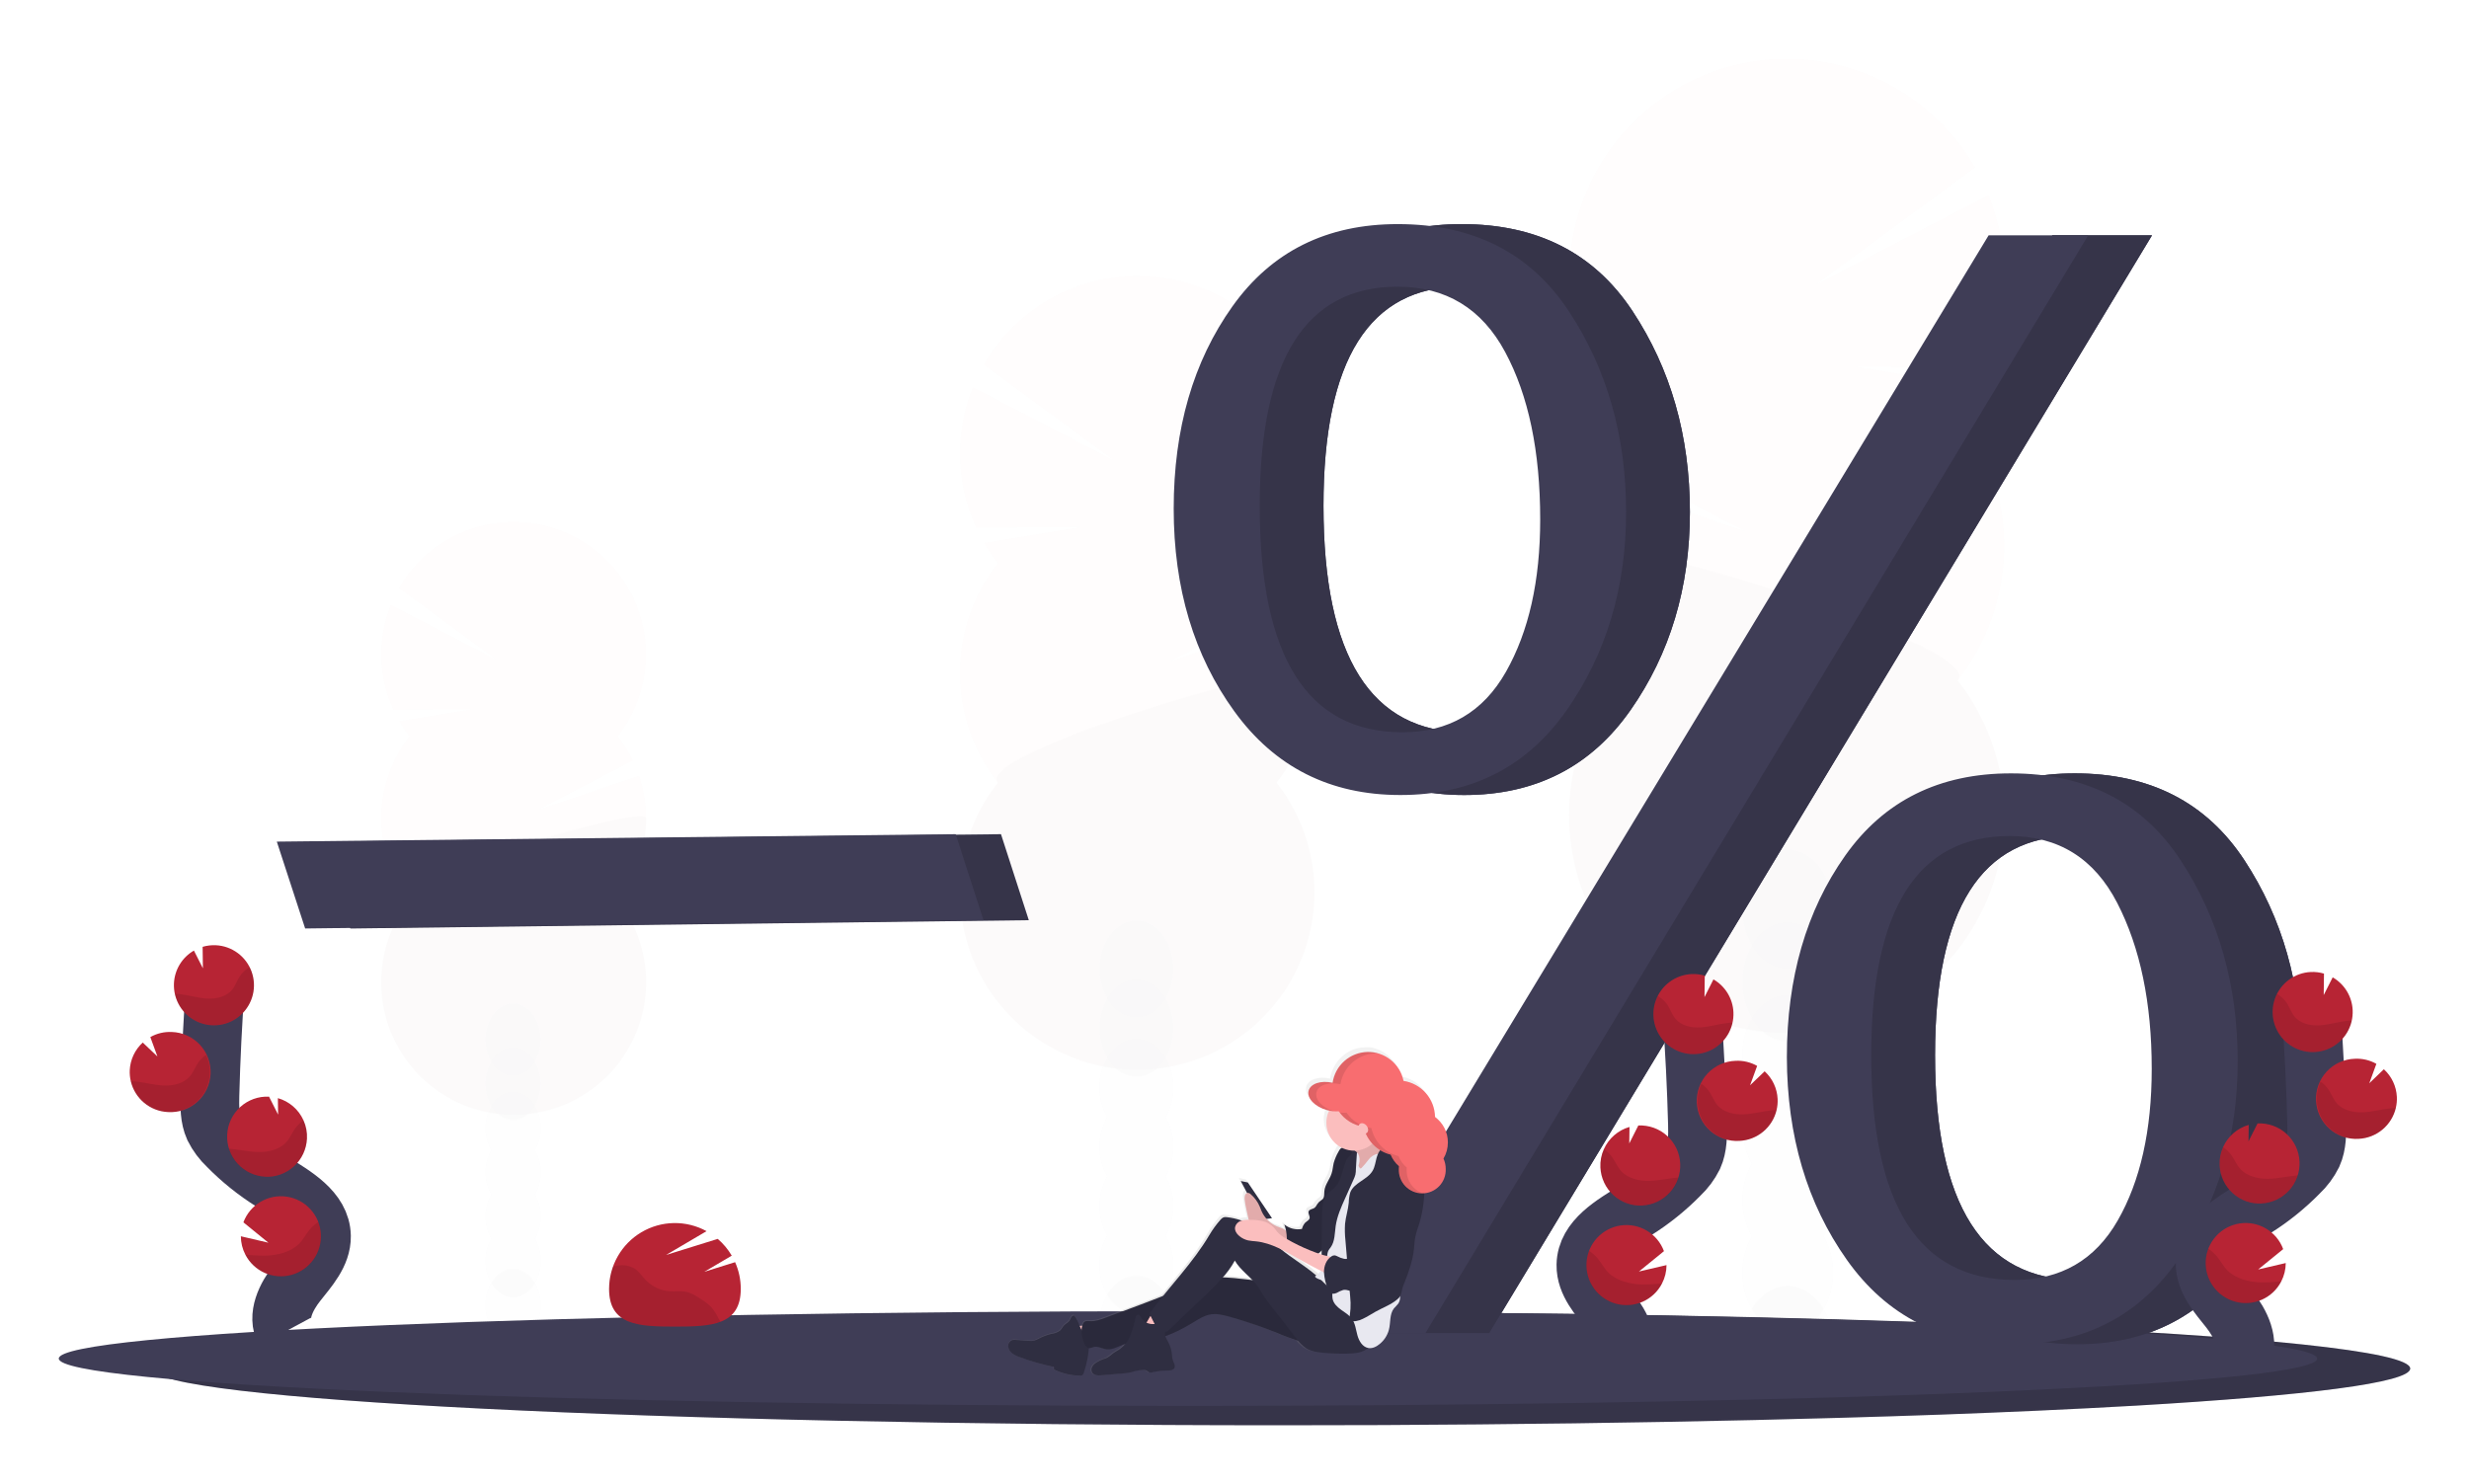 <svg width="168" height="101" viewBox="0 0 168 101" fill="none" xmlns="http://www.w3.org/2000/svg">
<g clip-path="url(#clip0_429:4108)" filter="url(#filter0_d_429:4108)">
<rect width="160" height="93" transform="translate(4)" fill="white"/>
<g opacity="0.1">
<path opacity="0.1" d="M121.638 91.628C123.346 91.628 124.73 89.815 124.73 87.578C124.73 85.341 123.346 83.527 121.638 83.527C119.93 83.527 118.546 85.341 118.546 87.578C118.546 89.815 119.93 91.628 121.638 91.628Z" fill="#3F3D56"/>
<path opacity="0.1" d="M124.084 70.248C124.517 69.495 124.742 68.641 124.735 67.772C124.735 65.53 123.351 63.721 121.643 63.721C119.935 63.721 118.552 65.534 118.552 67.772C118.543 68.64 118.766 69.495 119.197 70.248C118.774 71.004 118.552 71.856 118.552 72.723C118.552 73.59 118.774 74.442 119.197 75.198C118.774 75.955 118.552 76.807 118.552 77.674C118.552 78.541 118.774 79.394 119.197 80.15C118.766 80.903 118.543 81.758 118.552 82.626C118.552 84.868 119.936 86.677 121.643 86.677C123.349 86.677 124.735 84.864 124.735 82.626C124.744 81.758 124.521 80.903 124.09 80.15C124.513 79.394 124.735 78.541 124.735 77.674C124.735 76.807 124.513 75.955 124.09 75.198C124.513 74.442 124.735 73.59 124.735 72.723C124.735 71.856 124.513 71.004 124.09 70.248H124.084Z" fill="#3F3D56"/>
<path opacity="0.1" d="M121.638 66.873C123.346 66.873 124.73 65.059 124.73 62.822C124.73 60.585 123.346 58.771 121.638 58.771C119.93 58.771 118.546 60.585 118.546 62.822C118.546 65.059 119.93 66.873 121.638 66.873Z" fill="#3F3D56"/>
<path opacity="0.1" d="M121.638 61.921C123.346 61.921 124.73 60.107 124.73 57.87C124.73 55.633 123.346 53.819 121.638 53.819C119.93 53.819 118.546 55.633 118.546 57.87C118.546 60.107 119.93 61.921 121.638 61.921Z" fill="#3F3D56"/>
<path opacity="0.1" d="M133.211 23.987C133.633 23.448 134.018 22.881 134.362 22.29L126.243 20.955L135.03 21.021C135.872 19.185 136.331 17.197 136.379 15.177C136.427 13.158 136.063 11.15 135.309 9.276L123.52 15.393L134.394 7.398C133.375 5.638 132.005 4.107 130.369 2.899C128.733 1.692 126.866 0.834 124.885 0.38C122.904 -0.074 120.851 -0.115 118.853 0.26C116.855 0.634 114.956 1.417 113.273 2.558C111.59 3.699 110.16 5.174 109.072 6.893C107.983 8.611 107.26 10.535 106.947 12.545C106.633 14.555 106.737 16.608 107.25 18.577C107.764 20.545 108.677 22.387 109.932 23.987C109.274 24.825 108.708 25.731 108.244 26.69L118.789 32.174L107.545 28.391C106.754 30.726 106.558 33.222 106.973 35.652C107.389 38.083 108.403 40.371 109.925 42.31C108.207 44.496 107.138 47.123 106.841 49.889C106.544 52.654 107.03 55.448 108.244 57.95C109.458 60.453 111.351 62.562 113.707 64.038C116.062 65.514 118.786 66.297 121.565 66.297C124.344 66.297 127.067 65.514 129.422 64.038C131.778 62.562 133.671 60.453 134.885 57.95C136.099 55.448 136.586 52.654 136.288 49.889C135.991 47.123 134.922 44.496 133.204 42.31C135.257 39.697 136.374 36.47 136.374 33.146C136.374 29.822 135.257 26.594 133.204 23.981L133.211 23.987Z" fill="#B72434"/>
<path opacity="0.1" d="M106.763 33.152C106.758 36.477 107.874 39.706 109.932 42.316C108.214 44.502 107.145 47.128 106.848 49.894C106.55 52.66 107.037 55.454 108.251 57.956C109.465 60.458 111.358 62.568 113.714 64.044C116.069 65.52 118.792 66.303 121.571 66.303C124.351 66.303 127.074 65.52 129.429 64.044C131.785 62.568 133.678 60.458 134.892 57.956C136.106 55.454 136.592 52.66 136.295 49.894C135.998 47.128 134.929 44.502 133.211 42.316C135.196 39.794 106.763 31.487 106.763 33.152Z" fill="black"/>
</g>
<g opacity="0.1">
<path opacity="0.1" d="M34.91 87.296C35.949 87.296 36.791 86.192 36.791 84.83C36.791 83.468 35.949 82.364 34.91 82.364C33.871 82.364 33.028 83.468 33.028 84.83C33.028 86.192 33.871 87.296 34.91 87.296Z" fill="#3F3D56"/>
<path opacity="0.1" d="M36.406 74.28C36.669 73.822 36.804 73.301 36.8 72.773C36.8 71.411 35.96 70.307 34.917 70.307C33.874 70.307 33.035 71.411 33.035 72.773C33.03 73.301 33.165 73.822 33.427 74.28C33.17 74.741 33.035 75.26 33.035 75.787C33.035 76.315 33.17 76.834 33.427 77.294C33.17 77.755 33.035 78.274 33.035 78.801C33.035 79.329 33.17 79.848 33.427 80.308C33.165 80.766 33.03 81.286 33.035 81.814C33.035 83.178 33.875 84.282 34.917 84.282C35.958 84.282 36.8 83.178 36.8 81.814C36.805 81.286 36.669 80.766 36.406 80.308C36.664 79.848 36.799 79.329 36.799 78.801C36.799 78.273 36.664 77.755 36.406 77.294C36.664 76.834 36.799 76.315 36.799 75.787C36.799 75.26 36.664 74.741 36.406 74.28Z" fill="#3F3D56"/>
<path opacity="0.1" d="M34.91 72.225C35.949 72.225 36.791 71.121 36.791 69.759C36.791 68.397 35.949 67.293 34.91 67.293C33.871 67.293 33.028 68.397 33.028 69.759C33.028 71.121 33.871 72.225 34.91 72.225Z" fill="#3F3D56"/>
<path opacity="0.1" d="M34.91 69.211C35.949 69.211 36.791 68.107 36.791 66.745C36.791 65.383 35.949 64.279 34.91 64.279C33.871 64.279 33.028 65.383 33.028 66.745C33.028 68.107 33.871 69.211 34.91 69.211Z" fill="#3F3D56"/>
<path opacity="0.1" d="M27.867 46.117C27.61 45.789 27.377 45.444 27.168 45.084L32.113 44.272L26.764 44.312C26.252 43.195 25.973 41.986 25.943 40.757C25.914 39.528 26.134 38.307 26.592 37.166L33.764 40.895L27.146 36.019C27.767 34.948 28.601 34.016 29.597 33.282C30.593 32.547 31.729 32.026 32.935 31.75C34.14 31.474 35.39 31.449 36.606 31.677C37.821 31.906 38.977 32.382 40.001 33.076C41.025 33.771 41.895 34.669 42.557 35.714C43.22 36.76 43.66 37.93 43.851 39.154C44.042 40.377 43.98 41.626 43.667 42.824C43.355 44.022 42.8 45.143 42.036 46.117C42.437 46.626 42.782 47.177 43.064 47.761L36.644 51.101L43.489 48.801C43.97 50.224 44.089 51.743 43.835 53.223C43.582 54.703 42.963 56.096 42.036 57.276C43.082 58.607 43.733 60.206 43.914 61.889C44.095 63.573 43.799 65.274 43.059 66.797C42.32 68.32 41.168 69.604 39.734 70.503C38.3 71.401 36.642 71.878 34.951 71.878C33.259 71.878 31.601 71.401 30.167 70.503C28.733 69.604 27.581 68.32 26.842 66.797C26.102 65.274 25.806 63.573 25.987 61.889C26.168 60.206 26.819 58.607 27.865 57.276C26.615 55.685 25.936 53.72 25.936 51.696C25.936 49.673 26.615 47.708 27.865 46.117H27.867Z" fill="#B72434"/>
<path opacity="0.1" d="M43.965 51.696C43.968 53.721 43.289 55.686 42.036 57.276C43.082 58.607 43.733 60.206 43.914 61.889C44.094 63.573 43.798 65.273 43.059 66.797C42.32 68.32 41.168 69.604 39.734 70.503C38.3 71.401 36.642 71.878 34.95 71.878C33.259 71.878 31.601 71.401 30.167 70.503C28.733 69.604 27.581 68.32 26.842 66.797C26.102 65.273 25.806 63.573 25.987 61.889C26.168 60.206 26.819 58.607 27.864 57.276C26.657 55.747 43.965 50.683 43.965 51.696Z" fill="black"/>
</g>
<g opacity="0.1">
<path opacity="0.1" d="M77.325 89.442C78.716 89.442 79.843 87.965 79.843 86.142C79.843 84.32 78.716 82.843 77.325 82.843C75.934 82.843 74.807 84.32 74.807 86.142C74.807 87.965 75.934 89.442 77.325 89.442Z" fill="#3F3D56"/>
<path opacity="0.1" d="M79.318 72.025C79.669 71.41 79.85 70.714 79.843 70.007C79.843 68.185 78.723 66.707 77.324 66.707C75.924 66.707 74.804 68.185 74.804 70.007C74.796 70.714 74.978 71.411 75.33 72.025C74.985 72.641 74.804 73.335 74.804 74.041C74.804 74.748 74.985 75.442 75.33 76.058C74.985 76.674 74.804 77.369 74.804 78.075C74.804 78.781 74.985 79.475 75.33 80.091C74.978 80.705 74.796 81.401 74.804 82.109C74.804 83.93 75.932 85.409 77.324 85.409C78.715 85.409 79.843 83.93 79.843 82.109C79.85 81.401 79.669 80.705 79.318 80.091C79.663 79.475 79.843 78.781 79.843 78.075C79.843 77.369 79.663 76.675 79.318 76.058C79.663 75.442 79.843 74.748 79.843 74.041C79.843 73.335 79.663 72.641 79.318 72.025Z" fill="#3F3D56"/>
<path opacity="0.1" d="M77.325 69.274C78.716 69.274 79.843 67.796 79.843 65.974C79.843 64.152 78.716 62.674 77.325 62.674C75.934 62.674 74.807 64.152 74.807 65.974C74.807 67.796 75.934 69.274 77.325 69.274Z" fill="#3F3D56"/>
<path opacity="0.1" d="M77.325 65.24C78.716 65.24 79.843 63.763 79.843 61.94C79.843 60.118 78.716 58.64 77.325 58.64C75.934 58.64 74.807 60.118 74.807 61.94C74.807 63.763 75.934 65.24 77.325 65.24Z" fill="#3F3D56"/>
<path opacity="0.1" d="M67.902 34.337C67.558 33.899 67.245 33.437 66.964 32.956L73.581 31.868L66.425 31.921C65.739 30.426 65.364 28.806 65.325 27.161C65.285 25.516 65.581 23.88 66.195 22.353L75.797 27.338L66.941 20.823C67.768 19.383 68.883 18.13 70.216 17.142C71.549 16.153 73.072 15.451 74.689 15.078C76.305 14.705 77.981 14.67 79.612 14.974C81.243 15.279 82.794 15.917 84.167 16.849C85.54 17.781 86.707 18.986 87.594 20.389C88.481 21.793 89.069 23.364 89.322 25.005C89.575 26.646 89.487 28.322 89.064 29.928C88.64 31.533 87.891 33.035 86.862 34.337C87.397 35.02 87.858 35.758 88.236 36.54L79.647 41.007L88.806 37.924C89.449 39.827 89.609 41.86 89.269 43.84C88.93 45.82 88.102 47.684 86.862 49.264C88.261 51.045 89.132 53.184 89.374 55.437C89.616 57.69 89.22 59.966 88.23 62.005C87.241 64.043 85.699 65.761 83.78 66.964C81.861 68.166 79.643 68.804 77.379 68.804C75.115 68.804 72.897 68.166 70.978 66.964C69.059 65.761 67.517 64.043 66.528 62.005C65.539 59.966 65.142 57.69 65.385 55.437C65.627 53.184 66.497 51.045 67.897 49.264C66.225 47.135 65.316 44.505 65.316 41.798C65.316 39.09 66.225 36.46 67.897 34.331L67.902 34.337Z" fill="#B72434"/>
<path opacity="0.1" d="M89.443 41.804C89.447 44.512 88.537 47.143 86.862 49.269C88.261 51.05 89.132 53.19 89.374 55.443C89.616 57.696 89.219 59.972 88.23 62.01C87.241 64.049 85.699 65.767 83.78 66.969C81.861 68.172 79.643 68.809 77.379 68.809C75.115 68.809 72.897 68.172 70.978 66.969C69.059 65.767 67.517 64.049 66.528 62.01C65.539 59.972 65.142 57.696 65.385 55.443C65.627 53.19 66.497 51.05 67.897 49.269C66.28 47.215 89.443 40.448 89.443 41.804Z" fill="black"/>
</g>
<path d="M164 89.145C164 90.108 156.97 90.988 145.347 91.668C143.233 91.789 140.968 91.906 138.566 92.015C136.491 92.108 134.316 92.197 132.04 92.28C129.836 92.358 127.547 92.431 125.174 92.498C117.68 92.713 109.394 92.867 100.592 92.944C98.456 92.964 96.291 92.978 94.098 92.989C91.814 92.999 89.503 93.004 87.166 93.003C44.732 93.003 10.334 91.278 10.334 89.15C10.334 87.021 44.732 85.296 87.166 85.296C105.435 85.296 122.212 85.617 135.399 86.15L136.84 86.209H136.849C153.459 86.913 164 87.974 164 89.145Z" fill="#3F3D56"/>
<path opacity="0.15" d="M164 89.145C164 90.108 156.97 90.988 145.347 91.668C143.233 91.789 140.968 91.906 138.566 92.015C136.491 92.108 134.316 92.197 132.04 92.28C129.836 92.358 127.547 92.431 125.174 92.498C117.68 92.713 109.394 92.867 100.592 92.944C98.456 92.964 96.291 92.978 94.098 92.989C91.814 92.999 89.503 93.004 87.166 93.003C44.732 93.003 10.334 91.278 10.334 89.15C10.334 87.021 44.732 85.296 87.166 85.296C105.435 85.296 122.212 85.617 135.399 86.15L136.84 86.209H136.849C153.459 86.913 164 87.974 164 89.145Z" fill="black"/>
<path d="M157.666 88.467C157.666 89.271 150.636 90.008 139.013 90.569C136.901 90.671 134.634 90.768 132.234 90.859C130.157 90.937 127.982 91.011 125.708 91.08C123.504 91.146 121.215 91.207 118.842 91.264C111.346 91.443 103.06 91.572 94.258 91.637C92.124 91.653 89.959 91.665 87.764 91.673C85.48 91.681 83.169 91.686 80.834 91.686C38.399 91.686 4 90.244 4 88.463C4 86.682 38.399 85.24 80.834 85.24C99.101 85.24 115.878 85.508 129.065 85.953L130.506 86.002H130.516C147.132 86.601 157.666 87.482 157.666 88.467Z" fill="#3F3D56"/>
<path d="M23.844 59.193L21.915 53.281L68.109 52.775L70.002 58.628L23.844 59.193Z" fill="#3F3D56"/>
<path opacity="0.15" d="M23.844 59.193L21.915 53.281L68.109 52.775L70.002 58.628L23.844 59.193Z" fill="black"/>
<path d="M20.764 59.193L18.835 53.281L65.029 52.775L66.922 58.628L20.764 59.193Z" fill="#3F3D56"/>
<path d="M99.624 50.109C94.847 50.109 91.083 48.211 88.331 44.416C85.579 40.62 84.203 36.023 84.203 30.622C84.203 25.186 85.534 20.598 88.195 16.857C90.857 13.117 94.611 11.249 99.458 11.253C104.599 11.253 108.471 13.223 111.077 17.164C113.682 21.105 114.986 25.667 114.987 30.848C114.987 35.992 113.638 40.489 110.941 44.339C108.244 48.188 104.472 50.111 99.624 50.109ZM99.764 45.839C102.906 45.839 105.254 44.468 106.809 41.727C108.364 38.985 109.141 35.529 109.141 31.358C109.141 26.716 108.345 22.914 106.754 19.954C105.163 16.994 102.723 15.513 99.433 15.512C93.181 15.512 90.054 20.484 90.054 30.426C90.054 40.703 93.29 45.84 99.761 45.839H99.764ZM101.337 86.724H94.429L139.654 12.014H146.432L101.337 86.724ZM141.347 87.49C136.499 87.49 132.719 85.576 130.008 81.746C127.297 77.916 125.936 73.318 125.925 67.951C125.925 62.551 127.246 57.981 129.889 54.241C132.532 50.501 136.296 48.632 141.18 48.636C146.284 48.636 150.13 50.606 152.718 54.547C155.305 58.489 156.6 63.049 156.601 68.23C156.601 73.341 155.261 77.829 152.582 81.695C149.902 85.561 146.157 87.493 141.344 87.49H141.347ZM141.428 83.112C144.555 83.112 146.891 81.764 148.435 79.069C149.98 76.374 150.752 72.932 150.752 68.743C150.752 64.259 149.971 60.499 148.407 57.462C146.844 54.425 144.409 52.904 141.102 52.9C134.813 52.9 131.668 57.871 131.668 67.814C131.667 78.013 134.919 83.113 141.425 83.112H141.428Z" fill="#3F3D56"/>
<path d="M99.624 50.109C94.847 50.109 91.083 48.211 88.331 44.416C85.579 40.62 84.203 36.023 84.203 30.622C84.203 25.186 85.534 20.598 88.195 16.857C90.857 13.117 94.611 11.249 99.458 11.253C104.599 11.253 108.471 13.223 111.077 17.164C113.682 21.105 114.986 25.667 114.987 30.848C114.987 35.992 113.638 40.489 110.941 44.339C108.244 48.188 104.472 50.111 99.624 50.109ZM99.764 45.839C102.906 45.839 105.254 44.468 106.809 41.727C108.364 38.985 109.141 35.529 109.141 31.358C109.141 26.716 108.345 22.914 106.754 19.954C105.163 16.994 102.723 15.513 99.433 15.512C93.181 15.512 90.054 20.484 90.054 30.426C90.054 40.703 93.29 45.84 99.761 45.839H99.764ZM101.337 86.724H94.429L139.654 12.014H146.432L101.337 86.724ZM141.347 87.49C136.499 87.49 132.719 85.576 130.008 81.746C127.297 77.916 125.936 73.318 125.925 67.951C125.925 62.551 127.246 57.981 129.889 54.241C132.532 50.501 136.296 48.632 141.18 48.636C146.284 48.636 150.13 50.606 152.718 54.547C155.305 58.489 156.6 63.049 156.601 68.23C156.601 73.341 155.261 77.829 152.582 81.695C149.902 85.561 146.157 87.493 141.344 87.49H141.347ZM141.428 83.112C144.555 83.112 146.891 81.764 148.435 79.069C149.98 76.374 150.752 72.932 150.752 68.743C150.752 64.259 149.971 60.499 148.407 57.462C146.844 54.425 144.409 52.904 141.102 52.9C134.813 52.9 131.668 57.871 131.668 67.814C131.667 78.013 134.919 83.113 141.425 83.112H141.428Z" fill="#3F3D56"/>
<path opacity="0.15" d="M99.624 50.109C94.847 50.109 91.083 48.211 88.331 44.416C85.579 40.62 84.203 36.023 84.203 30.622C84.203 25.186 85.534 20.598 88.195 16.857C90.857 13.117 94.611 11.249 99.458 11.253C104.599 11.253 108.471 13.223 111.077 17.164C113.682 21.105 114.986 25.667 114.987 30.848C114.987 35.992 113.638 40.489 110.941 44.339C108.244 48.188 104.472 50.111 99.624 50.109ZM99.764 45.839C102.906 45.839 105.254 44.468 106.809 41.727C108.364 38.985 109.141 35.529 109.141 31.358C109.141 26.716 108.345 22.914 106.754 19.954C105.163 16.994 102.723 15.513 99.433 15.512C93.181 15.512 90.054 20.484 90.054 30.426C90.054 40.703 93.29 45.84 99.761 45.839H99.764ZM101.337 86.724H94.429L139.654 12.014H146.432L101.337 86.724ZM141.347 87.49C136.499 87.49 132.719 85.576 130.008 81.746C127.297 77.916 125.936 73.318 125.925 67.951C125.925 62.551 127.246 57.981 129.889 54.241C132.532 50.501 136.296 48.632 141.18 48.636C146.284 48.636 150.13 50.606 152.718 54.547C155.305 58.489 156.6 63.049 156.601 68.23C156.601 73.341 155.261 77.829 152.582 81.695C149.902 85.561 146.157 87.493 141.344 87.49H141.347ZM141.428 83.112C144.555 83.112 146.891 81.764 148.435 79.069C149.98 76.374 150.752 72.932 150.752 68.743C150.752 64.259 149.971 60.499 148.407 57.462C146.844 54.425 144.409 52.904 141.102 52.9C134.813 52.9 131.668 57.871 131.668 67.814C131.667 78.013 134.919 83.113 141.425 83.112H141.428Z" fill="black"/>
<path d="M95.284 50.109C90.507 50.109 86.743 48.211 83.991 44.416C81.239 40.62 79.863 36.023 79.863 30.622C79.863 25.186 81.194 20.598 83.856 16.857C86.517 13.117 90.271 11.249 95.119 11.253C100.259 11.253 104.132 13.223 106.737 17.164C109.343 21.105 110.646 25.667 110.647 30.848C110.647 35.992 109.298 40.489 106.601 44.339C103.904 48.188 100.132 50.111 95.284 50.109ZM95.424 45.839C98.566 45.839 100.914 44.468 102.469 41.727C104.024 38.985 104.801 35.529 104.801 31.358C104.801 26.716 104.006 22.914 102.414 19.954C100.823 16.994 98.383 15.513 95.093 15.512C88.841 15.512 85.715 20.484 85.715 30.426C85.715 40.703 88.95 45.84 95.421 45.839H95.424ZM96.997 86.724H90.089L135.315 12.014H142.092L96.997 86.724ZM137.007 87.49C132.159 87.49 128.379 85.576 125.668 81.746C122.957 77.916 121.596 73.318 121.585 67.951C121.585 62.551 122.906 57.981 125.549 54.241C128.192 50.501 131.956 48.632 136.84 48.636C141.944 48.636 145.79 50.606 148.378 54.547C150.965 58.489 152.26 63.049 152.261 68.23C152.261 73.341 150.921 77.829 148.242 81.695C145.563 85.561 141.817 87.493 137.004 87.49H137.007ZM137.088 83.112C140.215 83.112 142.551 81.764 144.096 79.069C145.64 76.374 146.412 72.932 146.412 68.743C146.412 64.259 145.631 60.499 144.068 57.462C142.504 54.425 140.068 52.904 136.759 52.9C130.47 52.9 127.326 57.871 127.326 67.814C127.326 78.013 130.579 83.113 137.085 83.112H137.088Z" fill="#3F3D56"/>
<path d="M110.397 88.599C110.973 87.528 110.318 86.217 109.565 85.261C108.812 84.306 107.894 83.314 107.913 82.096C107.941 80.349 109.795 79.316 111.273 78.388C112.372 77.701 113.386 76.885 114.294 75.959C114.674 75.602 114.988 75.181 115.222 74.715C115.528 74.031 115.519 73.253 115.502 72.505C115.437 70.009 115.314 67.517 115.132 65.028" stroke="#3F3D56" stroke-width="4" stroke-miterlimit="10"/>
<path d="M117.949 64.891C117.928 64.435 117.792 63.991 117.555 63.6C117.317 63.21 116.985 62.886 116.59 62.658L115.98 63.865L115.998 62.403C115.707 62.318 115.403 62.281 115.1 62.295C114.562 62.32 114.044 62.505 113.61 62.825C113.177 63.145 112.848 63.587 112.665 64.094C112.483 64.601 112.454 65.151 112.584 65.675C112.714 66.198 112.996 66.671 113.394 67.035C113.792 67.398 114.289 67.634 114.822 67.715C115.355 67.795 115.899 67.716 116.387 67.486C116.874 67.257 117.283 66.888 117.561 66.426C117.839 65.964 117.974 65.43 117.949 64.891Z" fill="#B72434"/>
<path d="M113.091 83.35C112.805 83.906 112.337 84.347 111.765 84.598C111.193 84.85 110.552 84.897 109.95 84.731C109.348 84.566 108.82 84.198 108.457 83.69C108.093 83.182 107.915 82.564 107.952 81.94C107.99 81.316 108.24 80.724 108.662 80.262C109.084 79.801 109.651 79.499 110.269 79.407C110.887 79.315 111.517 79.439 112.055 79.757C112.593 80.075 113.005 80.568 113.222 81.154L111.52 82.54L113.396 82.103C113.395 82.537 113.291 82.965 113.091 83.35Z" fill="#B72434"/>
<path d="M111.747 78.052C111.389 78.069 111.032 78.015 110.695 77.894C110.359 77.772 110.049 77.586 109.785 77.345C109.52 77.104 109.306 76.813 109.154 76.489C109.001 76.165 108.915 75.814 108.898 75.456C108.877 75.029 108.957 74.603 109.133 74.213C109.296 73.849 109.536 73.525 109.838 73.264C110.139 73.002 110.494 72.81 110.877 72.701L110.862 73.822L111.479 72.6C112.201 72.567 112.906 72.821 113.441 73.308C113.975 73.795 114.294 74.474 114.328 75.197C114.362 75.919 114.107 76.625 113.621 77.16C113.134 77.695 112.456 78.014 111.734 78.048L111.747 78.052Z" fill="#B72434"/>
<path d="M118.359 73.648C117.998 73.672 117.635 73.624 117.292 73.506C116.949 73.388 116.634 73.203 116.363 72.961C116.093 72.72 115.874 72.427 115.718 72.099C115.562 71.772 115.473 71.416 115.456 71.054C115.439 70.692 115.495 70.329 115.619 69.989C115.744 69.648 115.935 69.336 116.181 69.07C116.428 68.804 116.725 68.59 117.055 68.441C117.385 68.291 117.742 68.209 118.104 68.199C118.613 68.174 119.119 68.294 119.563 68.545L119.081 69.865L120.073 68.914C120.604 69.399 120.922 70.076 120.956 70.796C120.968 71.048 120.945 71.301 120.886 71.547C120.75 72.124 120.43 72.642 119.974 73.021C119.518 73.401 118.951 73.621 118.359 73.648Z" fill="#B72434"/>
<path opacity="0.1" d="M117.582 65.618C116.953 65.687 116.343 65.883 115.712 65.922C115.08 65.962 114.388 65.81 113.989 65.319C113.773 65.055 113.667 64.72 113.485 64.432C113.313 64.163 113.077 63.941 112.799 63.786C112.624 64.131 112.525 64.51 112.508 64.897C112.49 65.284 112.556 65.671 112.7 66.03C112.843 66.39 113.062 66.715 113.341 66.983C113.62 67.252 113.953 67.458 114.318 67.587C114.683 67.717 115.071 67.767 115.457 67.735C115.842 67.702 116.217 67.588 116.555 67.4C116.893 67.211 117.187 66.953 117.417 66.641C117.648 66.33 117.809 65.973 117.891 65.595C117.788 65.6 117.686 65.607 117.582 65.618Z" fill="black"/>
<path opacity="0.1" d="M118.359 73.648C117.889 73.67 117.422 73.57 117.003 73.357C116.584 73.145 116.227 72.827 115.966 72.436C115.705 72.045 115.55 71.593 115.515 71.124C115.481 70.654 115.568 70.184 115.768 69.759C115.984 69.905 116.169 70.092 116.315 70.308C116.51 70.601 116.627 70.94 116.855 71.209C117.275 71.709 118.005 71.872 118.661 71.842C119.318 71.813 119.953 71.625 120.608 71.562C120.699 71.554 120.792 71.548 120.888 71.545C120.753 72.124 120.433 72.642 119.976 73.022C119.52 73.401 118.952 73.621 118.359 73.648Z" fill="black"/>
<path opacity="0.1" d="M111.747 78.052C111.389 78.069 111.032 78.015 110.695 77.894C110.359 77.772 110.049 77.586 109.785 77.345C109.52 77.104 109.306 76.813 109.154 76.489C109.001 76.165 108.915 75.814 108.898 75.456C108.877 75.029 108.957 74.603 109.133 74.213C109.358 74.363 109.553 74.553 109.708 74.774C109.92 75.072 110.053 75.417 110.3 75.693C110.76 76.204 111.532 76.385 112.228 76.368C112.924 76.351 113.552 76.189 114.223 76.137C114.057 76.672 113.73 77.143 113.287 77.486C112.844 77.829 112.306 78.026 111.747 78.052Z" fill="black"/>
<path opacity="0.1" d="M113.091 83.35C112.774 83.974 112.23 84.451 111.571 84.684C110.912 84.918 110.189 84.888 109.551 84.602C108.913 84.317 108.409 83.796 108.143 83.149C107.878 82.502 107.871 81.777 108.125 81.125C108.349 81.273 108.55 81.453 108.722 81.659C108.981 81.975 109.152 82.334 109.452 82.629C110.012 83.175 110.908 83.4 111.708 83.421C112.17 83.425 112.632 83.401 113.091 83.35Z" fill="black"/>
<path d="M152.53 88.459C153.107 87.388 152.452 86.077 151.699 85.121C150.946 84.165 150.028 83.174 150.047 81.956C150.075 80.209 151.929 79.176 153.407 78.248C154.506 77.561 155.52 76.745 156.428 75.819C156.808 75.462 157.122 75.041 157.356 74.575C157.662 73.891 157.652 73.113 157.636 72.365C157.571 69.869 157.448 67.377 157.266 64.888" stroke="#3F3D56" stroke-width="4" stroke-miterlimit="10"/>
<path d="M160.084 64.751C160.063 64.294 159.927 63.851 159.69 63.46C159.452 63.07 159.12 62.746 158.725 62.518L158.114 63.725L158.132 62.263C157.841 62.177 157.538 62.141 157.235 62.155C156.697 62.18 156.178 62.364 155.745 62.685C155.312 63.005 154.983 63.447 154.8 63.954C154.617 64.461 154.589 65.011 154.719 65.535C154.849 66.058 155.13 66.531 155.529 66.894C155.927 67.257 156.424 67.494 156.957 67.575C157.489 67.655 158.034 67.575 158.522 67.346C159.009 67.117 159.418 66.748 159.696 66.286C159.974 65.824 160.109 65.29 160.084 64.751Z" fill="#B72434"/>
<path d="M155.226 83.21C154.94 83.766 154.472 84.207 153.9 84.458C153.328 84.71 152.687 84.757 152.085 84.591C151.482 84.426 150.955 84.058 150.591 83.55C150.228 83.042 150.05 82.424 150.087 81.8C150.124 81.176 150.375 80.584 150.797 80.123C151.219 79.661 151.786 79.36 152.404 79.267C153.022 79.175 153.652 79.299 154.19 79.617C154.728 79.935 155.14 80.428 155.357 81.015L153.655 82.4L155.531 81.963C155.53 82.397 155.425 82.825 155.226 83.21Z" fill="#B72434"/>
<path d="M153.88 77.912C153.523 77.929 153.166 77.875 152.829 77.754C152.493 77.632 152.183 77.446 151.919 77.205C151.654 76.963 151.44 76.673 151.287 76.349C151.135 76.025 151.048 75.674 151.032 75.316C151.01 74.889 151.091 74.463 151.267 74.073C151.43 73.709 151.67 73.385 151.971 73.123C152.273 72.862 152.628 72.67 153.011 72.561L152.996 73.682L153.613 72.46H153.62C153.977 72.444 154.334 72.497 154.671 72.619C155.008 72.74 155.317 72.927 155.581 73.168C155.846 73.409 156.06 73.7 156.213 74.024C156.365 74.348 156.452 74.699 156.469 75.057C156.485 75.414 156.431 75.772 156.31 76.109C156.189 76.446 156.002 76.755 155.762 77.02C155.521 77.285 155.23 77.499 154.906 77.652C154.583 77.804 154.232 77.891 153.875 77.908L153.88 77.912Z" fill="#B72434"/>
<path d="M160.494 73.508C160.132 73.532 159.77 73.484 159.427 73.366C159.084 73.248 158.768 73.063 158.498 72.821C158.228 72.58 158.008 72.286 157.853 71.959C157.697 71.631 157.608 71.276 157.591 70.914C157.574 70.551 157.629 70.189 157.754 69.849C157.878 69.508 158.07 69.196 158.316 68.93C158.563 68.664 158.86 68.45 159.19 68.301C159.52 68.151 159.877 68.069 160.239 68.059C160.748 68.034 161.254 68.154 161.698 68.405L161.216 69.725L162.207 68.774C162.739 69.259 163.057 69.936 163.091 70.656C163.103 70.908 163.079 71.161 163.021 71.406C162.885 71.984 162.565 72.502 162.109 72.881C161.653 73.261 161.086 73.481 160.494 73.508Z" fill="#B72434"/>
<path opacity="0.1" d="M159.717 65.478C159.088 65.547 158.478 65.743 157.847 65.782C157.215 65.822 156.522 65.67 156.123 65.178C155.908 64.915 155.801 64.58 155.619 64.291C155.448 64.023 155.212 63.801 154.934 63.645C154.759 63.991 154.659 64.37 154.642 64.757C154.625 65.144 154.691 65.53 154.834 65.89C154.978 66.25 155.197 66.575 155.476 66.843C155.755 67.112 156.088 67.317 156.453 67.447C156.817 67.577 157.206 67.627 157.591 67.595C157.977 67.562 158.351 67.448 158.689 67.259C159.028 67.071 159.322 66.812 159.552 66.501C159.783 66.19 159.944 65.833 160.026 65.454C159.923 65.46 159.82 65.467 159.717 65.478Z" fill="black"/>
<path opacity="0.1" d="M160.494 73.508C160.024 73.53 159.557 73.429 159.138 73.217C158.719 73.004 158.361 72.687 158.101 72.296C157.84 71.905 157.685 71.452 157.65 70.983C157.615 70.514 157.702 70.044 157.902 69.619C158.118 69.765 158.304 69.951 158.45 70.168C158.644 70.461 158.762 70.8 158.99 71.069C159.41 71.569 160.139 71.732 160.796 71.702C161.452 71.673 162.088 71.485 162.743 71.422C162.834 71.414 162.926 71.408 163.023 71.405C162.888 71.984 162.567 72.502 162.111 72.882C161.654 73.261 161.086 73.481 160.494 73.508Z" fill="black"/>
<path opacity="0.1" d="M153.88 77.912C153.523 77.929 153.166 77.875 152.829 77.754C152.493 77.632 152.183 77.446 151.919 77.205C151.654 76.963 151.44 76.673 151.287 76.349C151.135 76.025 151.048 75.674 151.032 75.316C151.01 74.889 151.091 74.463 151.267 74.073C151.491 74.223 151.686 74.413 151.842 74.633C152.054 74.932 152.186 75.277 152.434 75.553C152.893 76.064 153.666 76.245 154.362 76.228C155.037 76.214 155.686 76.049 156.357 75.997C156.19 76.532 155.863 77.003 155.42 77.346C154.977 77.688 154.44 77.886 153.88 77.912Z" fill="black"/>
<path opacity="0.1" d="M155.226 83.21C154.909 83.834 154.365 84.311 153.706 84.544C153.047 84.777 152.323 84.748 151.685 84.462C151.047 84.176 150.544 83.656 150.278 83.009C150.013 82.362 150.006 81.637 150.26 80.985C150.484 81.133 150.685 81.312 150.857 81.519C151.116 81.835 151.287 82.194 151.587 82.488C152.146 83.035 153.042 83.26 153.843 83.281C154.305 83.285 154.767 83.261 155.226 83.21Z" fill="black"/>
<path d="M19.388 86.637C18.812 85.567 19.467 84.255 20.22 83.3C20.973 82.344 21.891 81.352 21.872 80.134C21.844 78.387 19.99 77.354 18.512 76.427C17.413 75.739 16.399 74.924 15.491 73.997C15.111 73.64 14.797 73.219 14.563 72.753C14.257 72.069 14.266 71.291 14.283 70.543C14.348 68.047 14.471 65.555 14.653 63.067" stroke="#3F3D56" stroke-width="4" stroke-miterlimit="10"/>
<path d="M11.836 62.929C11.857 62.473 11.993 62.029 12.23 61.639C12.468 61.248 12.8 60.924 13.195 60.696L13.806 61.904L13.787 60.441C14.079 60.356 14.382 60.319 14.685 60.333C15.223 60.358 15.741 60.543 16.175 60.863C16.608 61.183 16.937 61.625 17.12 62.132C17.302 62.64 17.331 63.19 17.201 63.713C17.071 64.237 16.789 64.71 16.391 65.073C15.993 65.436 15.496 65.673 14.963 65.753C14.43 65.833 13.886 65.754 13.398 65.524C12.911 65.295 12.502 64.926 12.224 64.464C11.946 64.002 11.811 63.468 11.836 62.929Z" fill="#B72434"/>
<path d="M16.694 81.388C16.98 81.944 17.448 82.385 18.02 82.636C18.591 82.888 19.232 82.935 19.835 82.77C20.437 82.604 20.964 82.237 21.328 81.728C21.692 81.22 21.87 80.602 21.832 79.978C21.795 79.354 21.544 78.762 21.123 78.301C20.701 77.84 20.133 77.538 19.516 77.446C18.898 77.354 18.267 77.477 17.73 77.795C17.192 78.113 16.78 78.607 16.562 79.193L18.264 80.579L16.389 80.141C16.39 80.576 16.494 81.003 16.694 81.388Z" fill="#B72434"/>
<path d="M18.038 76.091C18.396 76.107 18.753 76.054 19.09 75.932C19.426 75.811 19.735 75.624 20 75.383C20.265 75.142 20.479 74.851 20.631 74.527C20.783 74.203 20.87 73.852 20.887 73.494C20.908 73.067 20.828 72.641 20.652 72.251C20.489 71.887 20.249 71.563 19.947 71.302C19.646 71.041 19.291 70.849 18.908 70.74L18.923 71.861L18.306 70.639C17.584 70.605 16.878 70.859 16.344 71.346C15.81 71.833 15.491 72.513 15.457 73.235C15.423 73.957 15.678 74.664 16.164 75.198C16.651 75.733 17.329 76.053 18.051 76.087L18.038 76.091Z" fill="#B72434"/>
<path d="M11.426 71.687C11.788 71.711 12.15 71.662 12.493 71.544C12.836 71.426 13.152 71.241 13.422 70.999C13.692 70.758 13.912 70.465 14.067 70.137C14.223 69.81 14.312 69.454 14.329 69.092C14.346 68.73 14.291 68.368 14.166 68.027C14.042 67.686 13.85 67.374 13.604 67.108C13.357 66.842 13.06 66.629 12.73 66.479C12.4 66.329 12.043 66.247 11.681 66.237C11.174 66.214 10.671 66.334 10.229 66.584L10.711 67.903L9.713 66.956C9.182 67.441 8.864 68.116 8.829 68.834C8.817 69.086 8.841 69.339 8.899 69.585C9.035 70.163 9.355 70.68 9.811 71.06C10.267 71.439 10.834 71.659 11.426 71.687Z" fill="#B72434"/>
<path opacity="0.1" d="M12.203 63.657C12.831 63.725 13.442 63.922 14.073 63.961C14.704 64 15.397 63.849 15.796 63.357C16.012 63.093 16.118 62.759 16.3 62.47C16.472 62.201 16.708 61.979 16.986 61.824C17.161 62.17 17.26 62.548 17.277 62.936C17.294 63.323 17.229 63.709 17.085 64.069C16.941 64.428 16.723 64.753 16.444 65.022C16.165 65.29 15.832 65.496 15.467 65.626C15.102 65.755 14.714 65.805 14.328 65.773C13.943 65.741 13.568 65.626 13.23 65.438C12.892 65.249 12.598 64.991 12.367 64.68C12.137 64.368 11.976 64.011 11.894 63.633C11.997 63.639 12.099 63.645 12.203 63.657Z" fill="black"/>
<path opacity="0.1" d="M11.426 71.687C11.895 71.708 12.362 71.608 12.782 71.395C13.201 71.183 13.558 70.866 13.819 70.474C14.08 70.083 14.235 69.631 14.27 69.162C14.304 68.693 14.217 68.223 14.017 67.797C13.801 67.944 13.615 68.13 13.47 68.346C13.275 68.639 13.158 68.978 12.929 69.247C12.509 69.748 11.78 69.91 11.124 69.881C10.467 69.851 9.832 69.663 9.176 69.6C9.085 69.592 8.993 69.586 8.896 69.584C9.032 70.162 9.352 70.68 9.809 71.06C10.265 71.44 10.833 71.66 11.426 71.687Z" fill="black"/>
<path opacity="0.1" d="M18.039 76.091C18.396 76.107 18.753 76.054 19.09 75.932C19.427 75.811 19.736 75.624 20 75.383C20.265 75.142 20.479 74.851 20.632 74.527C20.784 74.203 20.871 73.852 20.887 73.494C20.909 73.067 20.828 72.641 20.652 72.251C20.428 72.401 20.233 72.591 20.077 72.812C19.866 73.11 19.733 73.455 19.485 73.731C19.026 74.243 18.253 74.423 17.557 74.406C16.883 74.392 16.233 74.227 15.562 74.175C15.729 74.71 16.056 75.181 16.499 75.524C16.942 75.867 17.48 76.065 18.039 76.091Z" fill="black"/>
<path opacity="0.1" d="M16.694 81.389C17.011 82.012 17.556 82.49 18.215 82.723C18.874 82.956 19.597 82.927 20.235 82.641C20.873 82.355 21.377 81.835 21.642 81.187C21.908 80.54 21.914 79.816 21.661 79.164C21.437 79.311 21.235 79.491 21.063 79.697C20.804 80.014 20.633 80.373 20.334 80.667C19.774 81.213 18.878 81.439 18.077 81.46C17.615 81.464 17.154 81.44 16.694 81.389Z" fill="black"/>
<path d="M98.279 73.507C98.281 73.167 98.204 72.832 98.054 72.527C97.904 72.222 97.684 71.957 97.414 71.753C97.38 70.468 96.465 69.418 95.287 69.256C95.196 68.819 94.992 68.415 94.695 68.082C94.398 67.749 94.019 67.501 93.596 67.362C93.493 67.329 93.388 67.304 93.281 67.287H93.251L93.196 67.28H93.15H93.103H93.043H93.007H92.907C91.707 67.28 90.707 68.199 90.501 69.412C89.724 69.232 89.012 69.465 88.884 69.957C88.852 70.087 88.859 70.224 88.905 70.35C89.037 70.731 89.465 71.096 90.046 71.276L90.122 71.299C90.16 71.31 90.198 71.318 90.235 71.327H90.26C90.047 71.783 90.017 72.303 90.176 72.781C90.335 73.258 90.671 73.656 91.116 73.892C91.098 73.902 91.081 73.913 91.065 73.925C90.994 73.99 90.936 74.071 90.897 74.16C90.757 74.407 90.648 74.67 90.573 74.943C90.517 75.177 90.507 75.422 90.433 75.654C90.305 76.074 89.978 76.442 89.94 76.889C89.923 77.088 89.955 77.323 89.814 77.458C89.779 77.489 89.741 77.516 89.702 77.541C89.603 77.609 89.519 77.697 89.456 77.799C89.414 77.883 89.359 77.96 89.292 78.026C89.164 78.123 88.954 78.113 88.891 78.261C88.828 78.41 88.991 78.585 88.953 78.748C88.922 78.879 88.778 78.939 88.673 79.028C88.556 79.155 88.474 79.311 88.435 79.48C88.226 79.521 88.01 79.514 87.804 79.462C87.598 79.409 87.405 79.312 87.241 79.176C87.297 79.32 87.339 79.47 87.364 79.623C87.198 79.445 86.923 79.393 86.72 79.301C86.459 79.181 86.225 79.007 86.034 78.791L86.401 78.74L84.777 76.274L84.299 76.176L84.728 77.002C84.693 77.019 84.662 77.043 84.638 77.074C84.614 77.104 84.597 77.14 84.588 77.178C84.565 77.27 84.559 77.365 84.572 77.458C84.594 77.68 84.631 77.899 84.682 78.115L84.807 78.696C84.817 78.75 84.831 78.804 84.847 78.857C84.685 78.851 84.523 78.869 84.366 78.911C84.044 78.792 83.709 78.713 83.368 78.675C83.293 78.661 83.216 78.665 83.142 78.686C83.059 78.724 82.987 78.783 82.932 78.857C82.652 79.181 82.404 79.531 82.191 79.902C81.318 81.421 80.154 82.746 79.063 84.12C78.31 84.426 77.551 84.718 76.791 85.007L75.158 85.63C74.832 85.755 74.493 85.882 74.146 85.86C73.989 85.85 73.799 85.826 73.71 85.959C73.667 86.025 73.634 86.097 73.611 86.172C73.553 86.172 73.496 86.186 73.443 86.189H73.433C73.33 85.931 73.24 85.655 73.041 85.468C73.001 85.474 72.963 85.49 72.931 85.514C72.899 85.539 72.873 85.571 72.856 85.608C72.817 85.68 72.793 85.76 72.749 85.828C72.66 85.957 72.508 86.019 72.399 86.129C72.29 86.238 72.221 86.409 72.103 86.516C71.939 86.635 71.746 86.71 71.543 86.733C71.24 86.804 70.948 86.915 70.674 87.063C70.573 87.126 70.465 87.175 70.352 87.212C70.228 87.236 70.101 87.24 69.976 87.225L69.111 87.162C69.034 87.151 68.955 87.155 68.879 87.171C68.79 87.204 68.715 87.265 68.664 87.346C68.613 87.426 68.591 87.521 68.6 87.615C68.61 87.709 68.64 87.8 68.687 87.882C68.734 87.964 68.797 88.035 68.873 88.092C69.023 88.202 69.189 88.288 69.365 88.348C70.117 88.64 70.892 88.867 71.682 89.028V89.203C72.23 89.479 72.834 89.623 73.447 89.623C73.492 89.627 73.538 89.619 73.579 89.6C73.635 89.557 73.675 89.495 73.689 89.426C73.873 88.876 73.989 88.306 74.035 87.729C74.143 87.722 74.249 87.695 74.347 87.649C74.645 87.568 74.941 87.772 75.247 87.806C75.625 87.847 75.977 87.627 76.334 87.491C76.385 87.471 76.437 87.454 76.489 87.438C76.387 87.569 76.267 87.686 76.132 87.784C75.984 87.89 75.817 87.969 75.671 88.079C75.55 88.19 75.421 88.291 75.284 88.38C75.187 88.426 75.087 88.464 74.986 88.495C74.838 88.549 74.697 88.62 74.566 88.707C74.448 88.776 74.348 88.872 74.274 88.987C74.237 89.041 74.214 89.103 74.208 89.168C74.202 89.233 74.212 89.299 74.238 89.358C74.264 89.418 74.305 89.47 74.357 89.51C74.409 89.549 74.47 89.575 74.535 89.584C74.652 89.605 74.771 89.608 74.889 89.594C75.356 89.559 75.823 89.516 76.289 89.473C76.486 89.46 76.682 89.432 76.875 89.389C76.978 89.364 77.078 89.331 77.18 89.304C77.355 89.258 77.534 89.231 77.714 89.224C77.766 89.22 77.819 89.225 77.869 89.239C77.978 89.275 78.055 89.379 78.166 89.408C78.238 89.415 78.31 89.404 78.377 89.378C78.719 89.304 79.067 89.267 79.416 89.267C79.569 89.259 79.748 89.23 79.819 89.088C79.906 88.913 79.76 88.717 79.703 88.528C79.674 88.407 79.658 88.284 79.655 88.16C79.629 87.855 79.541 87.558 79.398 87.288C79.322 87.161 79.257 87.028 79.206 86.89C79.875 86.635 80.515 86.31 81.115 85.92C81.46 85.706 81.815 85.475 82.204 85.396C82.658 85.305 83.126 85.425 83.572 85.554C84.636 85.862 85.682 86.228 86.706 86.649C87.196 86.849 87.686 87.062 88.187 87.209C88.334 87.407 88.511 87.58 88.712 87.722C89.048 87.939 89.458 88.002 89.853 88.033C90.386 88.082 90.922 88.102 91.457 88.093C91.866 88.086 92.287 88.058 92.653 87.872C92.742 87.826 92.826 87.771 92.903 87.707C93.183 87.757 93.47 87.607 93.69 87.415C93.981 87.167 94.191 86.838 94.292 86.469C94.421 85.963 94.321 85.374 94.632 84.96C94.715 84.85 94.823 84.76 94.904 84.648C95.004 84.498 95.053 84.319 95.044 84.139L95.058 84.118C95.128 83.956 95.175 83.784 95.198 83.608C95.234 83.471 95.281 83.336 95.338 83.206C95.495 82.815 95.633 82.416 95.749 82.011C95.83 81.742 95.894 81.468 95.939 81.191C95.973 80.97 95.993 80.747 96.011 80.524C96.033 80.175 96.101 79.831 96.213 79.5C96.489 78.709 96.645 77.882 96.676 77.045C96.676 77.028 96.676 77.013 96.676 76.996C97.082 76.951 97.457 76.757 97.728 76.45C97.999 76.143 98.145 75.746 98.139 75.337C98.139 75.09 98.088 74.846 97.987 74.621C98.181 74.282 98.281 73.897 98.279 73.507ZM90.363 83.135C90.386 83.22 90.414 83.305 90.442 83.391C90.314 83.263 90.186 83.132 90.056 83.006C90.108 83.021 90.16 83.038 90.21 83.056C90.264 83.077 90.315 83.104 90.364 83.135H90.363ZM89.736 82.714C88.971 82.05 88.087 81.534 87.304 80.893C87.724 81.104 88.144 81.349 88.564 81.585C89.053 81.865 89.547 82.133 90.048 82.389C89.966 82.514 89.861 82.622 89.74 82.709L89.736 82.714ZM90.062 81.041L90.098 81.003C90.098 81.097 90.098 81.186 90.098 81.265C90.029 81.243 89.958 81.221 89.892 81.195C89.953 81.146 90.01 81.093 90.063 81.036L90.062 81.041ZM83.333 82.84C83.647 82.484 83.921 82.093 84.149 81.676C84.451 82.207 84.944 82.59 85.364 83.034C84.689 82.938 84.013 82.864 83.334 82.835L83.333 82.84Z" fill="url(#paint0_linear_429:4108)"/>
<path d="M84.424 76.381L84.907 76.479L86.552 78.911L85.825 79.009L84.424 76.381Z" fill="#2F2E41"/>
<path d="M72.728 86.253C72.859 86.684 73.019 87.106 73.209 87.514C73.754 87.4 74.29 87.247 74.813 87.056C74.712 86.898 74.6 86.747 74.48 86.604C74.351 86.461 74.197 86.342 74.026 86.255C73.86 86.182 73.654 86.237 73.476 86.246C73.227 86.256 72.978 86.258 72.728 86.253Z" fill="#FBBEBE"/>
<path d="M74.029 86.903C73.757 86.818 73.591 86.543 73.48 86.278C73.37 86.014 73.28 85.725 73.07 85.53C73.03 85.537 72.993 85.553 72.96 85.577C72.928 85.602 72.902 85.634 72.885 85.67C72.845 85.74 72.821 85.82 72.775 85.888C72.688 86.014 72.534 86.075 72.424 86.183C72.313 86.291 72.244 86.455 72.125 86.563C71.96 86.682 71.767 86.756 71.565 86.779C71.26 86.848 70.966 86.957 70.689 87.104C70.587 87.163 70.478 87.21 70.364 87.244C70.239 87.268 70.111 87.272 69.985 87.257L69.113 87.194C69.035 87.184 68.957 87.188 68.88 87.205C68.792 87.236 68.716 87.296 68.665 87.375C68.614 87.454 68.592 87.548 68.601 87.642C68.612 87.735 68.643 87.825 68.691 87.906C68.739 87.987 68.804 88.057 68.88 88.111C69.032 88.22 69.199 88.305 69.376 88.363C70.136 88.649 70.918 88.873 71.714 89.032V89.204C72.267 89.478 72.876 89.622 73.493 89.624C73.541 89.629 73.589 89.621 73.633 89.601C73.69 89.559 73.729 89.498 73.745 89.43C73.954 88.817 74.076 88.179 74.108 87.532C74.124 87.369 74.111 87.204 74.071 87.045C74.023 86.888 74.186 86.954 74.035 86.892" fill="#2F2E41"/>
<path d="M90.749 83.614C88.163 83.77 85.61 83.011 83.02 82.93C82.699 82.91 82.376 82.931 82.06 82.991C81.73 83.08 81.411 83.204 81.108 83.361C79.721 84.007 78.284 84.543 76.85 85.078L75.204 85.692C74.873 85.813 74.533 85.938 74.182 85.917C74.025 85.907 73.833 85.883 73.743 86.015C73.476 86.412 73.603 86.996 73.78 87.442C73.837 87.582 73.934 87.743 74.088 87.76C74.197 87.752 74.303 87.725 74.403 87.68C74.702 87.6 75.002 87.802 75.31 87.834C75.692 87.874 76.046 87.657 76.406 87.524C77.002 87.304 77.655 87.311 78.282 87.206C79.334 87.031 80.309 86.542 81.221 85.984C81.569 85.773 81.921 85.546 82.319 85.469C82.776 85.379 83.248 85.497 83.698 85.624C84.769 85.928 85.823 86.287 86.857 86.702C87.395 86.936 87.947 87.137 88.509 87.304C89.734 87.627 91.03 87.552 92.21 87.088C92.63 86.924 93.072 86.636 93.096 86.189C93.11 85.934 92.913 85.71 92.781 85.488C92.696 85.348 92.612 85.208 92.519 85.075C92.074 84.425 91.534 83.566 90.749 83.614Z" fill="#2F2E41"/>
<path opacity="0.1" d="M90.749 83.614C88.163 83.77 85.61 83.011 83.02 82.93C82.699 82.91 82.376 82.931 82.06 82.991C81.73 83.08 81.411 83.204 81.108 83.361C79.721 84.007 78.284 84.543 76.85 85.078L75.204 85.692C74.873 85.813 74.533 85.938 74.182 85.917C74.025 85.907 73.833 85.883 73.743 86.015C73.476 86.412 73.603 86.996 73.78 87.442C73.837 87.582 73.934 87.743 74.088 87.76C74.197 87.752 74.303 87.725 74.403 87.68C74.702 87.6 75.002 87.802 75.31 87.834C75.692 87.874 76.046 87.657 76.406 87.524C77.002 87.304 77.655 87.311 78.282 87.206C79.334 87.031 80.309 86.542 81.221 85.984C81.569 85.773 81.921 85.546 82.319 85.469C82.776 85.379 83.248 85.497 83.698 85.624C84.769 85.928 85.823 86.287 86.857 86.702C87.395 86.936 87.947 87.137 88.509 87.304C89.734 87.627 91.03 87.552 92.21 87.088C92.63 86.924 93.072 86.636 93.096 86.189C93.11 85.934 92.913 85.71 92.781 85.488C92.696 85.348 92.612 85.208 92.519 85.075C92.074 84.425 91.534 83.566 90.749 83.614Z" fill="black"/>
<path d="M77.691 86.379C78.096 86.517 78.504 86.644 78.915 86.76C79.146 86.381 79.577 86.117 79.675 85.684C79.68 85.666 79.68 85.646 79.675 85.627C79.664 85.609 79.648 85.594 79.629 85.585C79.334 85.422 79.006 85.326 78.67 85.305C78.404 85.288 78.284 85.565 78.163 85.76C78.121 85.838 77.799 86.416 77.691 86.379Z" fill="#FBBEBE"/>
<path d="M78.261 86.102C78.14 86.082 78.025 86.037 77.923 85.969C77.82 85.902 77.733 85.814 77.666 85.711C77.609 85.612 77.549 85.477 77.434 85.484C77.319 85.491 77.28 85.617 77.256 85.722C77.179 86.115 77.067 86.5 76.922 86.873C76.775 87.247 76.528 87.572 76.206 87.813C76.056 87.917 75.89 87.995 75.743 88.104C75.621 88.214 75.489 88.313 75.351 88.401C75.254 88.446 75.153 88.484 75.05 88.513C74.899 88.566 74.755 88.636 74.62 88.722C74.502 88.791 74.402 88.888 74.328 89.002C74.292 89.061 74.271 89.127 74.266 89.195C74.262 89.264 74.275 89.332 74.302 89.395C74.333 89.446 74.373 89.489 74.421 89.523C74.47 89.558 74.525 89.581 74.582 89.592C74.701 89.612 74.821 89.615 74.939 89.601C75.411 89.566 75.882 89.524 76.352 89.482C76.551 89.469 76.749 89.442 76.944 89.4C77.048 89.375 77.148 89.342 77.251 89.315C77.427 89.27 77.608 89.244 77.79 89.237C77.842 89.233 77.895 89.238 77.946 89.252C78.055 89.287 78.132 89.392 78.244 89.417C78.317 89.425 78.389 89.415 78.457 89.389C78.802 89.316 79.152 89.28 79.504 89.28C79.658 89.272 79.84 89.242 79.91 89.103C79.998 88.931 79.853 88.738 79.794 88.553C79.765 88.434 79.749 88.313 79.745 88.191C79.719 87.89 79.63 87.598 79.486 87.332C79.366 87.111 79.206 86.867 79.286 86.632C79.329 86.558 79.356 86.477 79.366 86.392C79.346 86.012 78.474 86.153 78.261 86.102Z" fill="#2F2E41"/>
<path d="M86.873 79.463C86.415 79.261 86.048 78.896 85.843 78.439C85.801 78.341 85.764 78.239 85.724 78.139C85.588 77.81 85.377 77.517 85.108 77.284C85.079 77.253 85.044 77.228 85.004 77.211C84.965 77.194 84.922 77.186 84.88 77.188C84.838 77.2 84.801 77.223 84.771 77.255C84.742 77.286 84.721 77.325 84.712 77.367C84.688 77.458 84.681 77.553 84.693 77.647C84.717 77.865 84.755 78.08 84.805 78.293L84.931 78.865C84.947 78.953 84.974 79.038 85.01 79.12C85.064 79.216 85.135 79.301 85.22 79.371C85.335 79.477 85.451 79.579 85.568 79.679C85.633 79.738 85.704 79.789 85.78 79.833C85.904 79.892 86.037 79.931 86.173 79.948C86.687 80.043 87.209 80.181 87.641 80.508C87.641 80.508 87.641 80.126 87.632 80.088C87.626 79.977 87.588 79.87 87.522 79.781C87.36 79.606 87.08 79.554 86.873 79.463Z" fill="#FBBEBE"/>
<path opacity="0.1" d="M86.873 79.463C86.415 79.261 86.048 78.896 85.843 78.439C85.801 78.341 85.764 78.239 85.724 78.139C85.588 77.81 85.377 77.517 85.108 77.284C85.079 77.253 85.044 77.228 85.004 77.211C84.965 77.194 84.922 77.186 84.88 77.188C84.838 77.2 84.801 77.223 84.771 77.255C84.742 77.286 84.721 77.325 84.712 77.367C84.688 77.458 84.681 77.553 84.693 77.647C84.717 77.865 84.755 78.08 84.805 78.293L84.931 78.865C84.947 78.953 84.974 79.038 85.01 79.12C85.064 79.216 85.135 79.301 85.22 79.371C85.335 79.477 85.451 79.579 85.568 79.679C85.633 79.738 85.704 79.789 85.78 79.833C85.904 79.892 86.037 79.931 86.173 79.948C86.687 80.043 87.209 80.181 87.641 80.508C87.641 80.508 87.641 80.126 87.632 80.088C87.626 79.977 87.588 79.87 87.522 79.781C87.36 79.606 87.08 79.554 86.873 79.463Z" fill="black"/>
<path d="M92.136 75.092C92.484 75.092 92.765 74.808 92.765 74.458C92.765 74.109 92.484 73.825 92.136 73.825C91.789 73.825 91.508 74.109 91.508 74.458C91.508 74.808 91.789 75.092 92.136 75.092Z" fill="#2F2E41"/>
<path d="M91.746 74.076C91.578 74.037 91.4 74.063 91.249 74.147C91.177 74.212 91.119 74.291 91.08 74.38C90.939 74.622 90.829 74.881 90.752 75.151C90.697 75.382 90.687 75.623 90.612 75.851C90.484 76.272 90.153 76.629 90.115 77.067C90.099 77.263 90.131 77.495 89.988 77.628C89.953 77.658 89.915 77.684 89.875 77.708C89.775 77.775 89.691 77.861 89.627 77.963C89.584 78.054 89.525 78.136 89.452 78.205C89.323 78.3 89.112 78.291 89.049 78.438C88.986 78.585 89.148 78.756 89.111 78.915C89.08 79.046 88.934 79.106 88.831 79.196C88.713 79.321 88.63 79.475 88.591 79.643C88.381 79.682 88.165 79.676 87.957 79.624C87.749 79.572 87.555 79.476 87.389 79.341C87.564 79.774 87.568 80.252 87.575 80.719C87.595 80.868 87.555 81.019 87.464 81.139C87.965 81.15 88.453 81.279 88.941 81.396C89.15 81.466 89.376 81.466 89.585 81.396C89.697 81.335 89.797 81.256 89.88 81.16C90.146 80.89 90.425 80.6 90.489 80.223C90.506 80.011 90.51 79.798 90.501 79.585C90.526 79.323 90.58 79.064 90.662 78.813C90.802 78.293 90.896 77.76 90.941 77.223C90.971 76.891 91.256 76.625 91.408 76.328C91.688 75.767 91.981 75.186 92.004 74.558C92.023 74.353 91.954 74.103 91.746 74.076Z" fill="#2F2E41"/>
<path opacity="0.1" d="M91.746 74.076C91.578 74.037 91.4 74.063 91.249 74.147C91.177 74.212 91.119 74.291 91.08 74.38C90.939 74.622 90.829 74.881 90.752 75.151C90.697 75.382 90.687 75.623 90.612 75.851C90.484 76.272 90.153 76.629 90.115 77.067C90.099 77.263 90.131 77.495 89.988 77.628C89.953 77.658 89.915 77.684 89.875 77.708C89.775 77.775 89.691 77.861 89.627 77.963C89.584 78.054 89.525 78.136 89.452 78.205C89.323 78.3 89.112 78.291 89.049 78.438C88.986 78.585 89.148 78.756 89.111 78.915C89.08 79.046 88.934 79.106 88.831 79.196C88.713 79.321 88.63 79.475 88.591 79.643C88.381 79.682 88.165 79.676 87.957 79.624C87.749 79.572 87.555 79.476 87.389 79.341C87.564 79.774 87.568 80.252 87.575 80.719C87.595 80.868 87.555 81.019 87.464 81.139C87.965 81.15 88.453 81.279 88.941 81.396C89.15 81.466 89.376 81.466 89.585 81.396C89.697 81.335 89.797 81.256 89.88 81.16C90.146 80.89 90.425 80.6 90.489 80.223C90.506 80.011 90.51 79.798 90.501 79.585C90.526 79.323 90.58 79.064 90.662 78.813C90.802 78.293 90.896 77.76 90.941 77.223C90.971 76.891 91.256 76.625 91.408 76.328C91.688 75.767 91.981 75.186 92.004 74.558C92.023 74.353 91.954 74.103 91.746 74.076Z" fill="black"/>
<path d="M91.159 84.159C90.62 83.902 90.226 83.424 89.791 83.015C88.959 82.233 87.943 81.681 87.07 80.948C86.492 80.464 85.974 79.899 85.337 79.493C84.776 79.135 84.141 78.912 83.481 78.841C83.405 78.828 83.328 78.832 83.254 78.852C83.17 78.89 83.098 78.948 83.042 79.02C82.76 79.339 82.509 79.684 82.293 80.05C81.186 81.931 79.614 83.513 78.311 85.263C78.269 85.304 78.244 85.359 78.242 85.418C78.239 85.477 78.258 85.534 78.296 85.579L78.56 86.099C78.709 86.389 78.946 86.728 79.26 86.671C79.404 86.629 79.533 86.547 79.631 86.434L80.821 85.295L82.068 84.101C82.799 83.401 83.542 82.686 84.019 81.792C84.392 82.438 85.052 82.861 85.506 83.454C85.678 83.678 85.818 83.926 85.972 84.164C86.22 84.547 86.5 84.906 86.78 85.263L88.212 87.091C88.393 87.352 88.617 87.579 88.874 87.764C89.213 87.978 89.626 88.036 90.025 88.071C90.562 88.12 91.102 88.139 91.641 88.13C92.053 88.123 92.481 88.096 92.845 87.912C93.209 87.729 93.519 87.352 93.499 86.941C93.477 86.726 93.406 86.519 93.293 86.335C92.788 85.396 92.119 84.611 91.159 84.159Z" fill="#2F2E41"/>
<path d="M92.522 75.383C92.789 75.383 93.005 75.165 93.005 74.897C93.005 74.628 92.789 74.411 92.522 74.411C92.255 74.411 92.039 74.628 92.039 74.897C92.039 75.165 92.255 75.383 92.522 75.383Z" fill="#E8E8F0"/>
<path d="M92.416 74.531C92.525 74.749 92.544 75 92.469 75.232C92.395 75.459 92.29 75.676 92.159 75.876C92.045 76.083 91.909 76.276 91.754 76.454C92.5 76.49 93.224 76.197 93.882 75.841C94.412 75.561 94.941 75.204 95.224 74.67C95.14 74.69 95.052 74.692 94.967 74.677C94.882 74.661 94.801 74.627 94.73 74.579C94.588 74.479 94.46 74.361 94.351 74.226L93.977 73.805C93.889 73.713 93.811 73.611 93.746 73.501C93.664 73.352 93.629 73.181 93.647 73.012C93.498 73.168 93.331 73.306 93.151 73.424C92.884 73.599 92.591 73.725 92.321 73.898C92.226 73.959 92.014 74.059 92.069 74.178C92.124 74.297 92.34 74.397 92.416 74.531Z" fill="#FBBEBE"/>
<path opacity="0.1" d="M92.416 74.531C92.525 74.749 92.544 75 92.469 75.232C92.395 75.459 92.29 75.676 92.159 75.876C92.045 76.083 91.909 76.276 91.754 76.454C92.5 76.49 93.224 76.197 93.882 75.841C94.412 75.561 94.941 75.204 95.224 74.67C95.14 74.69 95.052 74.692 94.967 74.677C94.882 74.661 94.801 74.627 94.73 74.579C94.588 74.479 94.46 74.361 94.351 74.226L93.977 73.805C93.889 73.713 93.811 73.611 93.746 73.501C93.664 73.352 93.629 73.181 93.647 73.012C93.498 73.168 93.331 73.306 93.151 73.424C92.884 73.599 92.591 73.725 92.321 73.898C92.226 73.959 92.014 74.059 92.069 74.178C92.124 74.297 92.34 74.397 92.416 74.531Z" fill="black"/>
<path d="M92.425 74.604C92.35 74.711 92.309 74.838 92.309 74.969C92.309 75.1 92.35 75.227 92.425 75.334C92.446 75.361 92.526 75.527 92.565 75.529C92.598 75.526 92.629 75.51 92.651 75.485C92.82 75.308 92.978 75.121 93.124 74.925C93.271 74.726 93.485 74.586 93.726 74.53C94.018 74.484 94.3 74.639 94.556 74.788C94.666 74.842 94.762 74.922 94.836 75.02C94.89 75.118 94.922 75.226 94.93 75.337C95.003 76.005 95.031 76.677 95.014 77.349C95.027 77.833 94.995 78.318 94.918 78.796C94.871 79.043 94.799 79.284 94.766 79.533C94.741 79.753 94.731 79.974 94.736 80.195V81.12C94.73 81.289 94.743 81.459 94.773 81.625C94.831 81.824 94.898 82.02 94.976 82.212C95.044 82.441 95.091 82.676 95.116 82.913L95.242 83.87C95.282 84.173 95.312 84.502 95.128 84.744C95.047 84.855 94.938 84.942 94.848 85.051C94.533 85.452 94.638 86.033 94.499 86.531C94.395 86.896 94.183 87.221 93.891 87.463C93.668 87.652 93.38 87.802 93.092 87.743C92.704 87.67 92.47 87.265 92.364 86.882C92.257 86.5 92.224 86.082 91.99 85.762C91.802 85.497 91.513 85.331 91.251 85.142C90.989 84.953 90.731 84.711 90.674 84.391C90.649 84.251 90.664 84.111 90.65 83.971C90.629 83.792 90.561 83.623 90.452 83.48C90.343 83.337 90.198 83.226 90.032 83.158C89.833 83.081 89.587 83.053 89.472 82.878C89.757 82.699 89.964 82.419 90.054 82.095C90.141 81.775 90.188 81.445 90.194 81.114L90.261 80.001C90.291 79.504 90.305 79.011 90.523 78.564C90.621 78.365 90.743 78.177 90.844 77.98C90.978 77.702 91.094 77.416 91.188 77.122C91.346 76.667 91.506 76.21 91.647 75.749C91.704 75.525 91.788 75.31 91.899 75.109C92.029 74.898 92.201 74.646 92.425 74.604Z" fill="#E8E8F0"/>
<path d="M89.958 81.833L90.252 81.843L90.315 81.398C90.323 81.309 90.344 81.222 90.376 81.139C90.425 81.052 90.482 80.969 90.546 80.891C90.836 80.482 90.815 79.938 90.886 79.441C90.981 78.778 91.258 78.156 91.533 77.545L92.104 76.272C92.155 76.167 92.195 76.058 92.226 75.945C92.251 75.821 92.262 75.695 92.261 75.568C92.261 75.372 92.325 74.656 92.329 74.458C92.329 74.385 92.17 74.426 92.136 74.362C92.065 74.222 91.967 74.603 91.832 74.687C91.706 74.784 91.613 74.919 91.569 75.072C91.446 75.393 91.37 75.731 91.256 76.053C91.155 76.383 90.971 76.682 90.722 76.92C90.606 77.024 90.47 77.105 90.36 77.215C90.004 77.566 89.971 78.121 89.958 78.616C89.95 78.922 89.892 81.833 89.958 81.833Z" fill="#2F2E41"/>
<path d="M94.192 74.073C93.912 74.185 93.749 74.493 93.67 74.793C93.59 75.093 93.556 75.41 93.402 75.676C93.044 76.301 92.13 76.483 91.877 77.158C91.812 77.386 91.778 77.622 91.774 77.859C91.73 78.342 91.57 78.81 91.522 79.294C91.498 79.67 91.507 80.047 91.549 80.422L91.87 84.237C91.932 84.799 91.899 85.367 91.773 85.918C92.102 85.966 92.437 85.911 92.733 85.76C93.034 85.62 93.309 85.435 93.597 85.275C94.094 84.995 94.643 84.806 95.077 84.435C95.155 84.373 95.223 84.299 95.277 84.215C95.346 84.054 95.394 83.885 95.417 83.712C95.454 83.577 95.5 83.445 95.557 83.317C95.718 82.932 95.858 82.539 95.977 82.14C96.058 81.875 96.122 81.605 96.168 81.331C96.203 81.114 96.222 80.894 96.241 80.675C96.264 80.332 96.332 79.992 96.444 79.666C96.722 78.889 96.879 78.074 96.91 77.249C96.92 77.13 96.912 77.01 96.886 76.894C96.838 76.752 96.773 76.617 96.693 76.49C96.56 76.239 96.481 75.963 96.355 75.71C96.075 75.135 95.572 74.699 95.047 74.334C94.778 74.156 94.483 73.962 94.192 74.073Z" fill="#2F2E41"/>
<path d="M87.51 80.298C87.282 80.179 87.076 80.023 86.901 79.836C86.821 79.742 86.761 79.637 86.674 79.544C86.468 79.325 86.202 79.173 85.908 79.107C85.617 79.043 85.319 79.014 85.021 79.022C84.822 79.008 84.622 79.032 84.431 79.093C84.336 79.124 84.25 79.18 84.181 79.253C84.113 79.326 84.064 79.416 84.04 79.514C83.996 79.752 84.151 79.983 84.338 80.134C84.511 80.276 84.715 80.375 84.933 80.424C85.111 80.455 85.29 80.476 85.47 80.487C86.528 80.598 87.473 81.174 88.4 81.699C89.215 82.16 90.045 82.591 90.892 82.993C90.925 82.739 90.939 82.483 90.934 82.228C90.934 82.037 90.92 81.746 90.739 81.634C90.529 81.502 90.179 81.472 89.947 81.394C89.401 81.216 88.869 81.001 88.352 80.749C88.06 80.608 87.78 80.458 87.51 80.298Z" fill="#FBBEBE"/>
<path d="M92.136 74.314C93.177 74.314 94.021 73.464 94.021 72.415C94.021 71.367 93.177 70.517 92.136 70.517C91.094 70.517 90.25 71.367 90.25 72.415C90.25 73.464 91.094 74.314 92.136 74.314Z" fill="#FBBEBE"/>
<path d="M94.731 76.225C94.581 76.436 94.458 76.666 94.366 76.908C94.132 77.388 93.767 77.8 93.585 78.309C93.391 78.837 93.398 79.466 93.025 79.882C92.95 79.945 92.893 80.028 92.861 80.121C92.859 80.178 92.852 80.236 92.841 80.293C92.788 80.444 92.54 80.451 92.494 80.605C92.482 80.65 92.494 80.699 92.472 80.745C92.434 80.845 92.304 80.859 92.216 80.919C92.032 81.044 92.076 81.332 91.936 81.512C91.879 81.578 91.805 81.629 91.723 81.658C91.64 81.687 91.551 81.694 91.465 81.677C91.294 81.641 91.129 81.579 90.975 81.494C90.922 81.463 90.862 81.445 90.8 81.439C90.727 81.441 90.656 81.465 90.597 81.508C90.249 81.729 90.085 82.169 90.088 82.584C90.112 82.999 90.211 83.406 90.378 83.786C90.397 83.852 90.43 83.913 90.474 83.965C90.589 84.087 90.791 84.068 90.945 83.999C91.089 83.913 91.243 83.845 91.402 83.794C91.694 83.741 91.979 83.943 92.275 83.926C92.491 83.893 92.694 83.803 92.864 83.665C93.164 83.483 93.432 83.254 93.659 82.986C93.788 82.816 93.883 82.623 93.996 82.442C94.141 82.22 94.3 82.008 94.472 81.806L95.56 80.474C95.669 80.347 95.767 80.212 95.852 80.069C95.951 79.875 96.027 79.671 96.081 79.46C96.197 79.109 96.273 78.746 96.306 78.377C96.311 78.072 96.285 77.767 96.226 77.468C96.19 77.17 96.111 76.879 95.992 76.603C95.75 76.113 95.175 75.707 94.731 76.225Z" fill="#2F2E41"/>
<path d="M98.519 73.752C98.52 73.416 98.442 73.084 98.29 72.783C98.138 72.483 97.917 72.223 97.645 72.025C97.637 71.427 97.417 70.852 97.024 70.401C96.632 69.951 96.092 69.655 95.502 69.566C95.388 68.999 95.078 68.492 94.626 68.132C94.175 67.773 93.611 67.584 93.034 67.6C92.458 67.615 91.905 67.834 91.474 68.217C91.042 68.601 90.76 69.124 90.677 69.696C89.893 69.519 89.176 69.749 89.046 70.233C88.906 70.738 89.466 71.33 90.294 71.554C90.554 71.627 90.825 71.654 91.094 71.634C91.287 71.917 91.536 72.157 91.827 72.338C92.118 72.519 92.443 72.637 92.782 72.685C92.882 73.142 93.107 73.562 93.432 73.898C93.757 74.234 94.169 74.472 94.623 74.586C94.748 74.889 94.943 75.159 95.191 75.374C95.191 75.432 95.181 75.493 95.181 75.554C95.172 75.77 95.207 75.985 95.283 76.186C95.359 76.388 95.475 76.572 95.624 76.728C95.773 76.883 95.952 77.007 96.15 77.092C96.349 77.176 96.562 77.22 96.777 77.22C96.993 77.22 97.206 77.176 97.404 77.092C97.602 77.007 97.781 76.883 97.93 76.728C98.079 76.572 98.195 76.388 98.271 76.186C98.347 75.985 98.382 75.77 98.373 75.554C98.373 75.312 98.321 75.073 98.22 74.854C98.417 74.52 98.52 74.14 98.519 73.752Z" fill="#F86D70"/>
<path opacity="0.1" d="M89.579 70.329C89.709 69.846 90.418 69.616 91.209 69.792C91.301 69.212 91.595 68.683 92.039 68.298C92.483 67.914 93.048 67.698 93.635 67.691C93.69 67.691 93.744 67.691 93.798 67.691C93.571 67.621 93.335 67.586 93.098 67.587C92.511 67.595 91.945 67.81 91.501 68.195C91.058 68.579 90.764 69.108 90.672 69.689C89.888 69.512 89.171 69.742 89.041 70.225C88.901 70.731 89.461 71.323 90.29 71.547C90.444 71.589 90.602 71.617 90.761 71.628C89.975 71.398 89.445 70.824 89.579 70.329Z" fill="black"/>
<path opacity="0.1" d="M95.714 75.652C95.714 75.59 95.714 75.53 95.724 75.47C95.475 75.256 95.281 74.987 95.156 74.684C94.703 74.569 94.291 74.33 93.966 73.994C93.641 73.658 93.415 73.238 93.315 72.781C92.976 72.734 92.65 72.615 92.359 72.434C92.069 72.254 91.819 72.014 91.627 71.73C91.47 71.743 91.312 71.738 91.156 71.718C91.35 71.979 91.593 72.199 91.873 72.365C92.152 72.531 92.461 72.639 92.783 72.684C92.882 73.141 93.108 73.561 93.433 73.897C93.758 74.233 94.17 74.472 94.624 74.586C94.749 74.889 94.944 75.159 95.192 75.373C95.192 75.432 95.182 75.492 95.182 75.554C95.175 75.984 95.338 76.398 95.635 76.708C95.933 77.018 96.341 77.197 96.769 77.207C96.456 77.086 96.188 76.873 95.999 76.595C95.81 76.317 95.711 75.988 95.714 75.652Z" fill="black"/>
<path d="M92.998 73.111C93.126 73.014 93.125 72.796 92.995 72.626C92.866 72.455 92.657 72.395 92.529 72.493C92.401 72.59 92.402 72.808 92.531 72.978C92.661 73.149 92.87 73.208 92.998 73.111Z" fill="#FBBEBE"/>
<path d="M47.926 82.558L49.791 81.461C49.539 81.03 49.217 80.644 48.838 80.319L45.321 81.414L48.076 79.793C47.394 79.419 46.626 79.229 45.849 79.242C45.071 79.255 44.31 79.471 43.641 79.868C42.972 80.265 42.418 80.829 42.033 81.506C41.648 82.182 41.445 82.947 41.445 83.726C41.445 86.201 43.451 86.287 45.925 86.287C48.398 86.287 50.404 86.201 50.404 83.726C50.406 83.098 50.275 82.477 50.019 81.904L47.926 82.558Z" fill="#B72434"/>
<path opacity="0.1" d="M48.401 84.966C48.203 84.766 47.981 84.592 47.74 84.446C47.403 84.22 47.052 83.99 46.653 83.915C46.303 83.847 45.941 83.905 45.585 83.884C44.965 83.846 44.381 83.578 43.948 83.133C43.693 82.87 43.493 82.546 43.187 82.344C42.844 82.14 42.44 82.066 42.047 82.135C41.934 82.151 41.821 82.174 41.71 82.204C41.534 82.692 41.445 83.207 41.445 83.726C41.445 86.201 43.451 86.287 45.925 86.287C47.126 86.287 48.215 86.267 49.02 85.963L48.88 85.713C48.753 85.444 48.592 85.193 48.401 84.966Z" fill="black"/>
</g>
<defs>
<filter id="filter0_d_429:4108" x="0" y="0" width="168" height="101" filterUnits="userSpaceOnUse" color-interpolation-filters="sRGB">
<feFlood flood-opacity="0" result="BackgroundImageFix"/>
<feColorMatrix in="SourceAlpha" type="matrix" values="0 0 0 0 0 0 0 0 0 0 0 0 0 0 0 0 0 0 127 0" result="hardAlpha"/>
<feOffset dy="4"/>
<feGaussianBlur stdDeviation="2"/>
<feComposite in2="hardAlpha" operator="out"/>
<feColorMatrix type="matrix" values="0 0 0 0 0 0 0 0 0 0 0 0 0 0 0 0 0 0 0.25 0"/>
<feBlend mode="normal" in2="BackgroundImageFix" result="effect1_dropShadow_429:4108"/>
<feBlend mode="normal" in="SourceGraphic" in2="effect1_dropShadow_429:4108" result="shape"/>
</filter>
<linearGradient id="paint0_linear_429:4108" x1="83.441" y1="89.625" x2="83.441" y2="67.257" gradientUnits="userSpaceOnUse">
<stop stop-color="#808080" stop-opacity="0.25"/>
<stop offset="0.54" stop-color="#808080" stop-opacity="0.12"/>
<stop offset="1" stop-color="#808080" stop-opacity="0.1"/>
</linearGradient>
<clipPath id="clip0_429:4108">
<rect width="160" height="93" fill="white" transform="translate(4)"/>
</clipPath>
</defs>
</svg>
